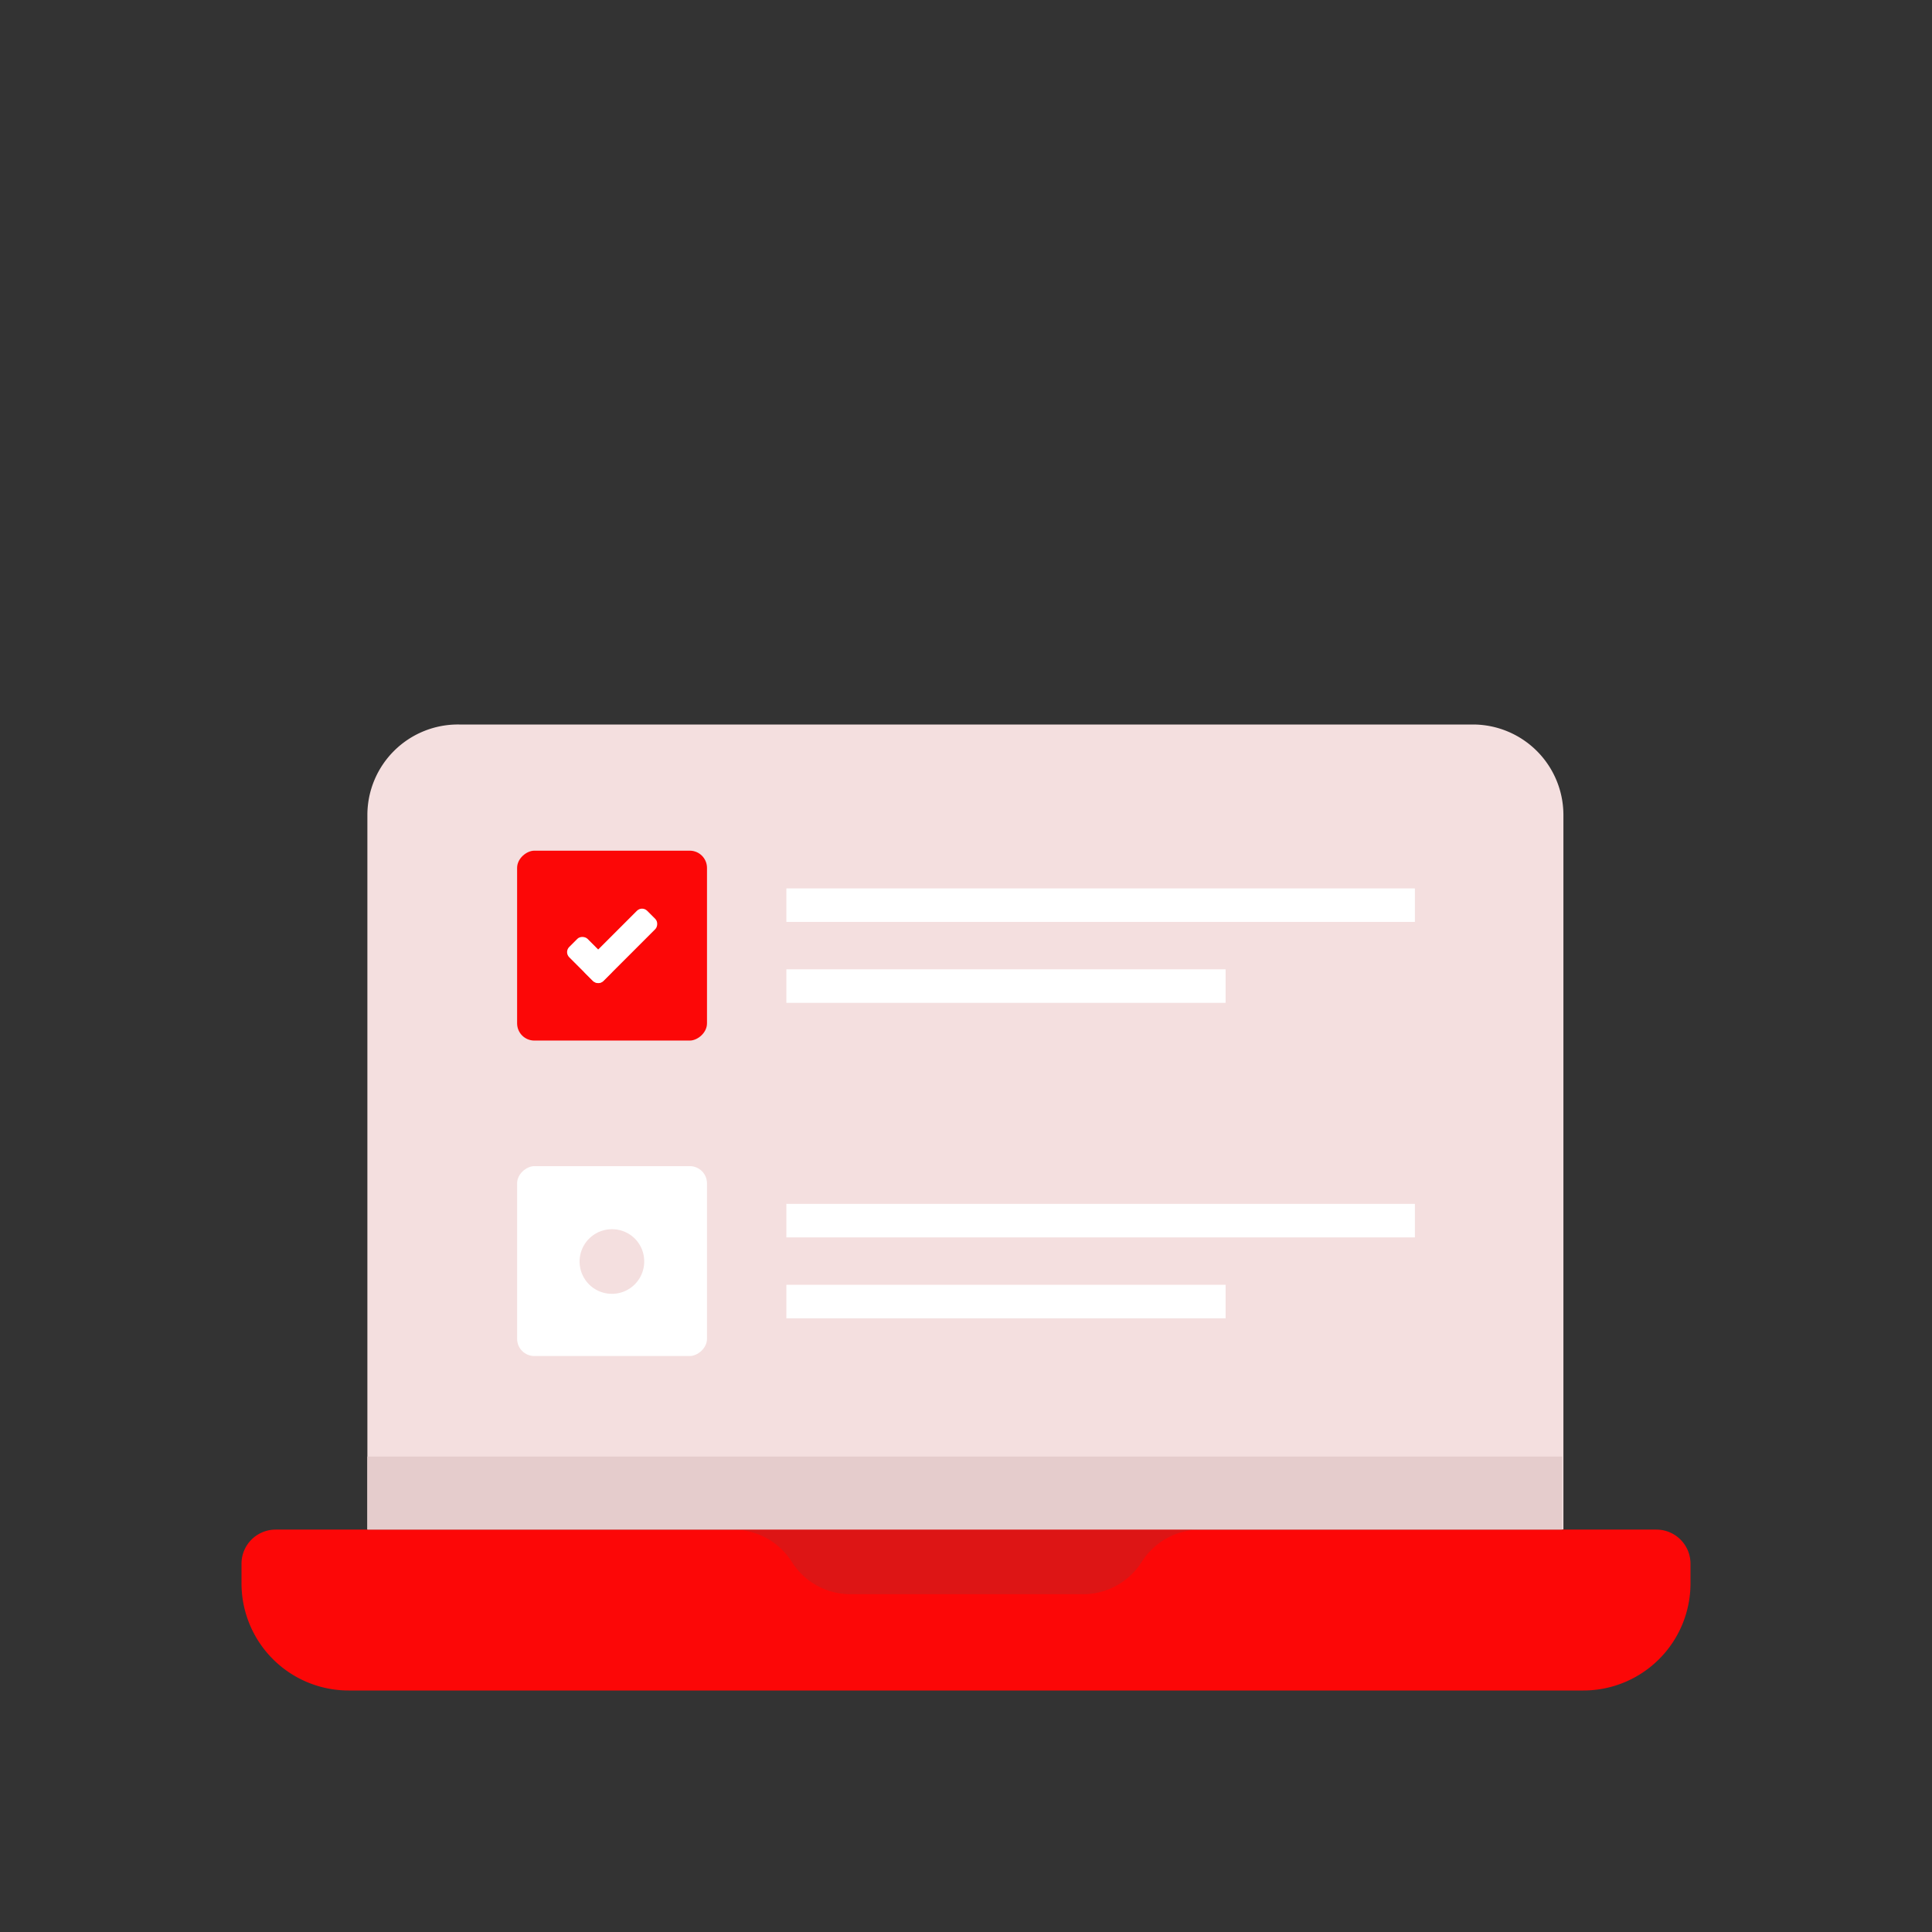 <svg id="Layer_1" data-name="Layer 1" xmlns="http://www.w3.org/2000/svg" viewBox="0 0 64 64"><rect x="0" y="0" width="64" height="64" fill="#333333" stroke="none"/><defs><style>.cls-1{fill:#F4DFDF;}.cls-2{fill:#FC0707;}.cls-3{fill:#DD1515;}.cls-4{fill:#e5cccc;}.cls-5{fill:#fff;}</style></defs><title>interaction, interact, preferences, preformance, laptop, computer, online, review, rating</title><path class="cls-1" d="M15.21,24H48.79a3,3,0,0,1,3,3V50.67a0,0,0,0,1,0,0H12.17a0,0,0,0,1,0,0V27A3,3,0,0,1,15.21,24Z"/><path class="cls-2" d="M9.13,50.67H54.87A1.13,1.13,0,0,1,56,51.8v.65A3.55,3.55,0,0,1,52.45,56H11.55A3.55,3.55,0,0,1,8,52.45V51.8a1.13,1.13,0,0,1,1.13-1.13Z"/><path class="cls-3" d="M26.23,51.74a2.3,2.3,0,0,0,1.95,1.07h7.64a2.3,2.3,0,0,0,2-1.07,2.3,2.3,0,0,1,1.95-1.07H24.28A2.3,2.3,0,0,1,26.23,51.74Z"/><rect class="cls-4" x="12.17" y="48.25" width="39.58" height="2.42"/><rect class="cls-2" x="17.13" y="28.18" width="6.29" height="6.29" rx="0.57" transform="translate(51.6 11.05) rotate(90)"/><rect class="cls-5" x="20.11" y="29.87" width="0.86" height="2.91" rx="0.24" transform="translate(28.17 -5.34) rotate(45)"/><rect class="cls-5" x="19.12" y="31" width="0.86" height="1.59" rx="0.24" transform="translate(55.86 40.45) rotate(134.99)"/><rect class="cls-5" x="26.05" y="29.43" width="20.82" height="1.11"/><rect class="cls-5" x="26.05" y="32.11" width="14.55" height="1.11"/><rect class="cls-5" x="17.13" y="38.64" width="6.29" height="6.29" rx="0.57" transform="translate(62.06 21.5) rotate(90)"/><rect class="cls-5" x="26.05" y="39.88" width="20.82" height="1.11"/><rect class="cls-5" x="26.05" y="42.56" width="14.55" height="1.11"/><path class="cls-1" d="M21.34,41.78a1.07,1.07,0,1,1-1.06-1.06A1.06,1.06,0,0,1,21.34,41.78Z"/></svg>